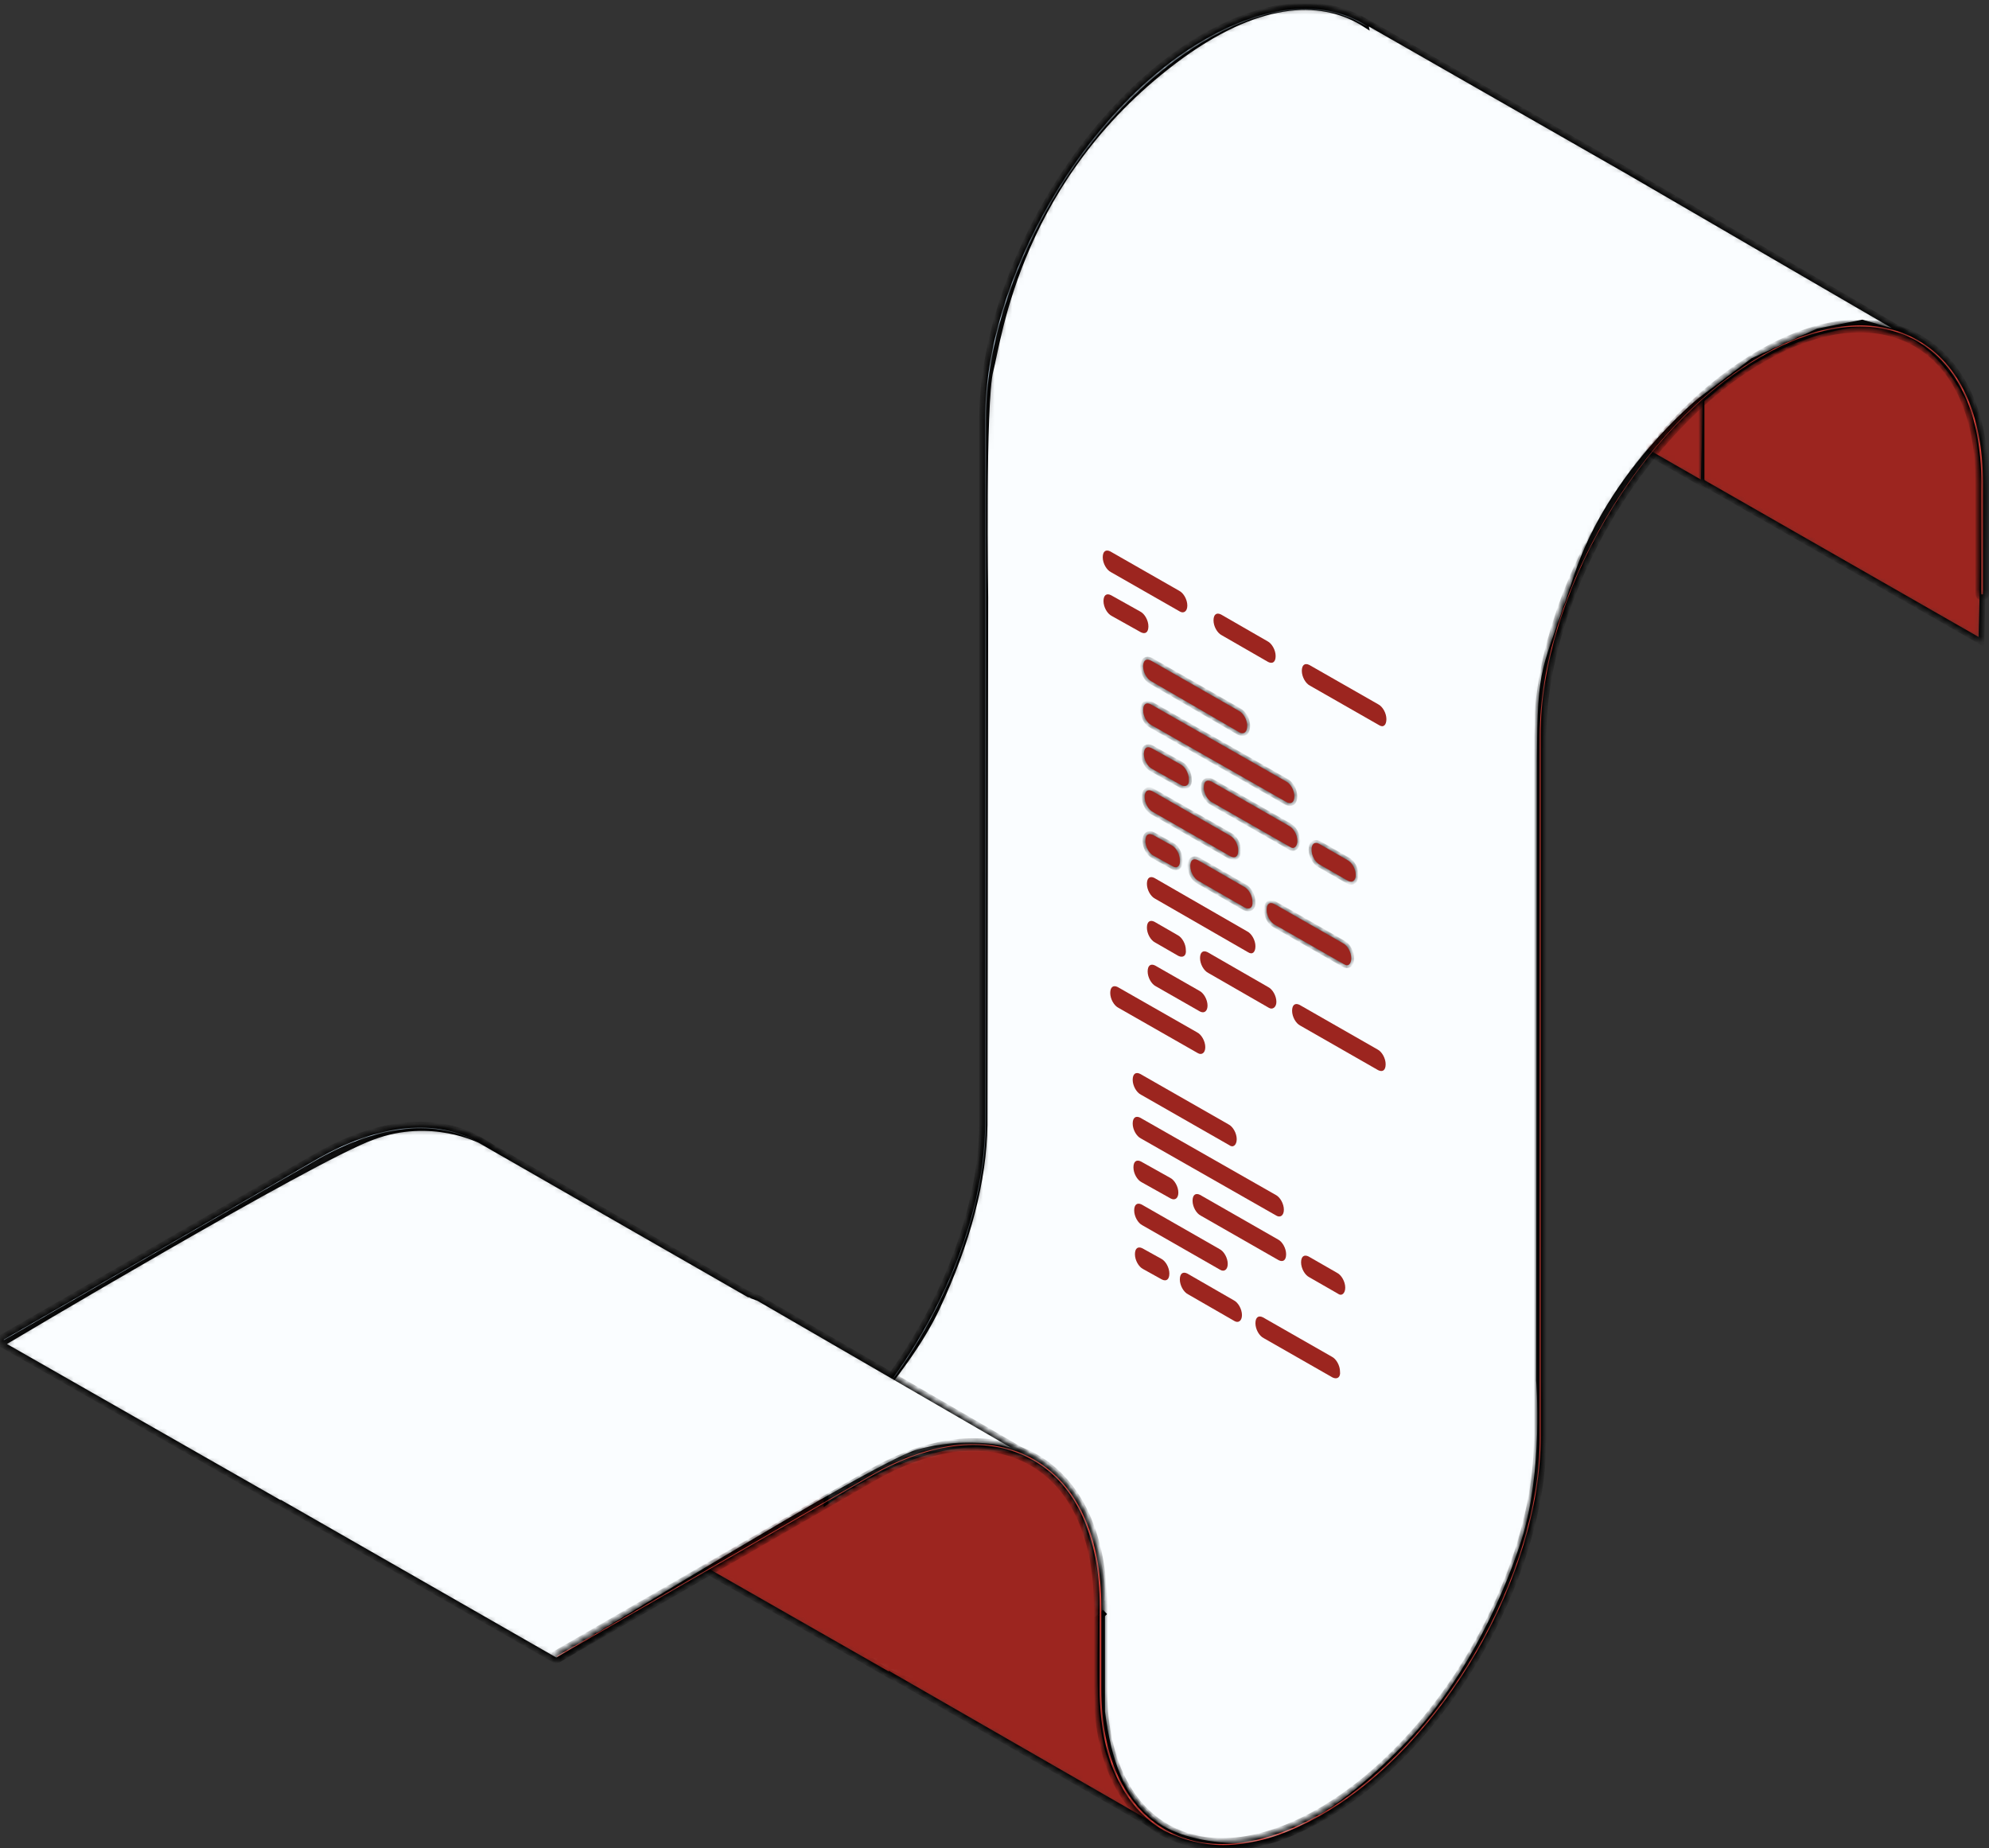 <svg width="339" height="315" viewBox="0 0 339 315" fill="none" xmlns="http://www.w3.org/2000/svg">
<rect x="0" y="0" width="339" height="315" fill="#333333" stroke="none"/>
<mask id="path-1-inside-1" fill="white">
<path d="M243.821 40.218C245.734 38.447 254.791 30.477 268.057 28.453C282.981 26.176 289.231 43.508 289.231 43.508C289.231 43.508 290.89 52.616 290.89 57.93C290.89 63.243 290.379 82.599 290.379 82.599L243.056 55.526C242.928 55.4 242.673 55.273 242.673 55.02V41.23C243.056 40.851 243.438 40.724 243.821 40.218Z"/>
</mask>
<path d="M243.821 40.218C245.734 38.447 254.791 30.477 268.057 28.453C282.981 26.176 289.231 43.508 289.231 43.508C289.231 43.508 290.89 52.616 290.89 57.93C290.89 63.243 290.379 82.599 290.379 82.599L243.056 55.526C242.928 55.4 242.673 55.273 242.673 55.02V41.23C243.056 40.851 243.438 40.724 243.821 40.218Z" fill="#9C251F" stroke="black" mask="url(#path-1-inside-1)"/>
<mask id="path-2-inside-2" fill="white">
<path d="M291.145 67.165C293.058 65.394 302.115 57.424 315.381 55.4C330.305 53.122 336.555 70.454 336.555 70.454C336.555 70.454 338.341 79.437 338.214 84.75C338.214 90.064 337.704 109.42 337.704 109.42L290.38 82.346C290.252 82.22 289.997 82.093 289.997 81.84V68.177C290.252 67.798 290.635 67.545 291.145 67.165Z"/>
</mask>
<path d="M291.145 67.165C293.058 65.394 302.115 57.424 315.381 55.4C330.305 53.122 336.555 70.454 336.555 70.454C336.555 70.454 338.341 79.437 338.214 84.75C338.214 90.064 337.704 109.42 337.704 109.42L290.38 82.346C290.252 82.22 289.997 82.093 289.997 81.84V68.177C290.252 67.798 290.635 67.545 291.145 67.165Z" fill="#9C251F" stroke="black" mask="url(#path-2-inside-2)"/>
<mask id="path-3-inside-3" fill="white">
<path d="M0.313 227.96L53.888 197.092C64.475 191.019 74.552 190.007 82.078 194.435C89.604 198.736 93.813 207.845 93.813 219.99V223.912C93.43 224.165 93.048 224.418 92.665 224.671V219.864C92.665 208.098 88.711 199.495 81.568 195.321C74.424 191.272 64.858 192.158 54.525 197.977L0.951 228.846C0.696 228.972 0.313 228.972 0.186 228.593C-0.069 228.466 0.058 228.087 0.313 227.96Z"/>
</mask>
<path d="M0.313 227.96L53.888 197.092C64.475 191.019 74.552 190.007 82.078 194.435C89.604 198.736 93.813 207.845 93.813 219.99V223.912C93.43 224.165 93.048 224.418 92.665 224.671V219.864C92.665 208.098 88.711 199.495 81.568 195.321C74.424 191.272 64.858 192.158 54.525 197.977L0.951 228.846C0.696 228.972 0.313 228.972 0.186 228.593C-0.069 228.466 0.058 228.087 0.313 227.96Z" fill="#D4ECFF" stroke="black" mask="url(#path-3-inside-3)"/>
<mask id="path-4-inside-4" fill="white">
<path d="M167.413 191.146V71.34C167.413 47.429 184.379 18.079 205.298 6.187C215.503 0.367 225.197 -0.645 232.468 3.53C239.738 7.705 243.82 16.434 243.82 28.2V36.55C243.438 36.929 243.055 37.309 242.672 37.688V28.2C242.672 16.94 238.846 8.464 231.957 4.542C225.069 0.62 215.758 1.506 205.936 7.199C185.399 18.964 168.561 47.809 168.561 71.34V191.019C168.561 210.882 156.826 234.413 140.754 248.582C140.754 248.076 140.754 247.57 140.754 247.064C156.188 233.021 167.413 210.376 167.413 191.146Z"/>
</mask>
<path d="M167.413 191.146V71.34C167.413 47.429 184.379 18.079 205.298 6.187C215.503 0.367 225.197 -0.645 232.468 3.53C239.738 7.705 243.82 16.434 243.82 28.2V36.55C243.438 36.929 243.055 37.309 242.672 37.688V28.2C242.672 16.94 238.846 8.464 231.957 4.542C225.069 0.62 215.758 1.506 205.936 7.199C185.399 18.964 168.561 47.809 168.561 71.34V191.019C168.561 210.882 156.826 234.413 140.754 248.582C140.754 248.076 140.754 247.57 140.754 247.064C156.188 233.021 167.413 210.376 167.413 191.146Z" fill="#D4ECFF" stroke="black" mask="url(#path-4-inside-4)"/>
<mask id="path-5-inside-5" fill="white">
<path d="M277.496 29.212L232.596 3.53L232.724 4.163C225.835 -0.265 215.376 -0.645 201.344 9.476C173.537 29.718 170.22 57.803 168.817 63.117C167.414 68.43 167.924 101.829 167.924 101.829C167.924 101.829 167.797 182.417 167.797 191.778C167.669 201.14 164.99 211.641 159.633 223.027C154.276 234.413 140.627 248.202 140.627 248.202V264.649C142.795 282.36 150.449 286.535 161.674 287.547C170.858 288.306 180.552 281.854 188.333 274.77C188.078 275.023 187.823 275.276 187.823 275.276V291.722C189.992 309.434 197.645 313.608 208.87 314.62C220.223 315.633 232.341 305.385 240.632 296.656C248.923 287.927 255.939 274.643 259.766 262.751C263.592 250.732 262.317 235.298 262.317 235.298C262.317 235.298 262.444 147.247 262.444 129.788C262.572 112.456 263.082 115.492 268.822 98.034C274.562 80.575 289.742 68.304 289.742 68.304L298.804 61.5L309.85 56.5L317.381 55L326.223 57.55L277.496 29.212Z"/>
</mask>
<path d="M277.496 29.212L232.596 3.53L232.724 4.163C225.835 -0.265 215.376 -0.645 201.344 9.476C173.537 29.718 170.22 57.803 168.817 63.117C167.414 68.43 167.924 101.829 167.924 101.829C167.924 101.829 167.797 182.417 167.797 191.778C167.669 201.14 164.99 211.641 159.633 223.027C154.276 234.413 140.627 248.202 140.627 248.202V264.649C142.795 282.36 150.449 286.535 161.674 287.547C170.858 288.306 180.552 281.854 188.333 274.77C188.078 275.023 187.823 275.276 187.823 275.276V291.722C189.992 309.434 197.645 313.608 208.87 314.62C220.223 315.633 232.341 305.385 240.632 296.656C248.923 287.927 255.939 274.643 259.766 262.751C263.592 250.732 262.317 235.298 262.317 235.298C262.317 235.298 262.444 147.247 262.444 129.788C262.572 112.456 263.082 115.492 268.822 98.034C274.562 80.575 289.742 68.304 289.742 68.304L298.804 61.5L309.85 56.5L317.381 55L326.223 57.55L277.496 29.212Z" fill="#FAFDFF" stroke="black" mask="url(#path-5-inside-5)"/>
<mask id="path-6-inside-6" fill="white">
<path d="M199.303 312.849C198.666 311.964 190.629 306.65 188.589 297.288C187.441 292.101 187.568 284.131 187.568 284.131C187.568 284.131 187.568 279.703 187.696 275.655C187.823 275.528 187.823 275.528 187.951 275.402C187.951 274.896 187.951 274.39 187.951 273.884C187.823 274.01 187.823 274.01 187.696 274.137C187.696 273.251 187.823 272.366 187.823 271.607C188.078 267.432 184.889 258.576 184.889 258.576C184.889 258.576 180.552 246.684 167.414 246.178C155.806 245.798 143.561 254.022 140.882 255.919V250.606C140.754 250.732 140.499 250.859 140.372 250.985C140.372 250.226 140.372 249.467 140.372 248.835C140.499 248.708 140.499 248.708 140.627 248.582C140.627 248.076 140.627 247.57 140.627 247.064C140.499 247.19 140.499 247.19 140.372 247.317C140.372 246.431 140.499 245.545 140.499 244.786C140.754 240.611 137.566 231.756 137.566 231.756C137.566 231.756 133.229 219.864 120.09 219.358C108.482 218.978 96.237 227.201 93.558 229.099V223.786C93.175 224.039 92.793 224.292 92.41 224.545V233.906C92.41 245.292 96.237 253.895 103.253 258.07L103.508 258.196C103.635 258.196 103.635 258.323 103.763 258.323H103.89L151.98 285.776C151.98 285.776 151.98 285.776 151.98 285.649L199.303 312.849Z"/>
</mask>
<path d="M199.303 312.849C198.666 311.964 190.629 306.65 188.589 297.288C187.441 292.101 187.568 284.131 187.568 284.131C187.568 284.131 187.568 279.703 187.696 275.655C187.823 275.528 187.823 275.528 187.951 275.402C187.951 274.896 187.951 274.39 187.951 273.884C187.823 274.01 187.823 274.01 187.696 274.137C187.696 273.251 187.823 272.366 187.823 271.607C188.078 267.432 184.889 258.576 184.889 258.576C184.889 258.576 180.552 246.684 167.414 246.178C155.806 245.798 143.561 254.022 140.882 255.919V250.606C140.754 250.732 140.499 250.859 140.372 250.985C140.372 250.226 140.372 249.467 140.372 248.835C140.499 248.708 140.499 248.708 140.627 248.582C140.627 248.076 140.627 247.57 140.627 247.064C140.499 247.19 140.499 247.19 140.372 247.317C140.372 246.431 140.499 245.545 140.499 244.786C140.754 240.611 137.566 231.756 137.566 231.756C137.566 231.756 133.229 219.864 120.09 219.358C108.482 218.978 96.237 227.201 93.558 229.099V223.786C93.175 224.039 92.793 224.292 92.41 224.545V233.906C92.41 245.292 96.237 253.895 103.253 258.07L103.508 258.196C103.635 258.196 103.635 258.323 103.763 258.323H103.89L151.98 285.776C151.98 285.776 151.98 285.776 151.98 285.649L199.303 312.849Z" fill="#9C251F" stroke="black" mask="url(#path-6-inside-6)"/>
<mask id="path-7-inside-7" fill="white">
<path d="M129.274 221.255C129.274 221.255 128.891 221.129 128.253 220.876C127.998 220.749 127.871 220.623 127.616 220.623L81.95 194.435C81.95 194.435 73.531 190.007 63.454 193.802C53.249 197.471 0.186 229.099 0.186 229.099L47.637 256.172H47.764L94.833 283.119C94.833 283.119 121.493 266.799 139.861 256.172L141.009 255.54C148.535 251.238 154.53 248.076 156.443 247.57C167.796 244.533 175.705 248.202 177.746 249.341L129.274 221.255Z"/>
</mask>
<path d="M129.274 221.255C129.274 221.255 128.891 221.129 128.253 220.876C127.998 220.749 127.871 220.623 127.616 220.623L81.95 194.435C81.95 194.435 73.531 190.007 63.454 193.802C53.249 197.471 0.186 229.099 0.186 229.099L47.637 256.172H47.764L94.833 283.119C94.833 283.119 121.493 266.799 139.861 256.172L141.009 255.54C148.535 251.238 154.53 248.076 156.443 247.57C167.796 244.533 175.705 248.202 177.746 249.341L129.274 221.255Z" fill="#FAFDFF" stroke="black" mask="url(#path-7-inside-7)"/>
<mask id="path-8-inside-8" fill="white">
<path d="M177.874 249.088L178.384 249.341C178.512 249.467 178.257 249.341 177.874 249.088Z"/>
</mask>
<path d="M177.874 249.088L178.384 249.341C178.512 249.467 178.257 249.341 177.874 249.088Z" fill="#FAFDFF" stroke="black" mask="url(#path-8-inside-8)"/>
<mask id="path-9-inside-9" fill="white">
<path d="M208.488 315C213.718 315 219.458 313.229 225.453 309.813C246.245 297.921 263.082 268.824 263.082 245.039V125.36C263.082 101.829 279.792 72.985 300.457 61.219C310.279 55.526 319.59 54.641 326.478 58.562C333.366 62.484 337.193 70.96 337.193 82.22V101.195C337.193 101.574 337.448 101.827 337.831 101.827C338.214 101.827 338.469 101.574 338.469 101.195V82.22C338.469 70.454 334.387 61.725 327.116 57.55C319.845 53.375 310.151 54.261 299.946 60.207C279.027 72.225 261.934 101.45 261.934 125.36V245.039C261.934 268.444 245.352 297.035 224.815 308.801C214.993 314.367 205.809 315.38 198.921 311.458C192.033 307.536 188.206 299.186 188.206 287.927V273.884C188.206 261.739 183.997 252.63 176.471 248.329C168.945 244.027 158.868 244.913 148.281 250.985L94.707 281.854C94.451 281.981 94.324 282.36 94.451 282.613C94.579 282.866 94.962 282.993 95.217 282.866L148.791 251.998C158.995 246.178 168.562 245.166 175.833 249.341C182.976 253.389 186.931 262.118 186.931 273.884V287.927C186.931 299.566 190.885 308.295 198.156 312.47C201.472 314.114 204.916 315 208.488 315Z"/>
</mask>
<path d="M208.488 315C213.718 315 219.458 313.229 225.453 309.813C246.245 297.921 263.082 268.824 263.082 245.039V125.36C263.082 101.829 279.792 72.985 300.457 61.219C310.279 55.526 319.59 54.641 326.478 58.562C333.366 62.484 337.193 70.96 337.193 82.22V101.195C337.193 101.574 337.448 101.827 337.831 101.827C338.214 101.827 338.469 101.574 338.469 101.195V82.22C338.469 70.454 334.387 61.725 327.116 57.55C319.845 53.375 310.151 54.261 299.946 60.207C279.027 72.225 261.934 101.45 261.934 125.36V245.039C261.934 268.444 245.352 297.035 224.815 308.801C214.993 314.367 205.809 315.38 198.921 311.458C192.033 307.536 188.206 299.186 188.206 287.927V273.884C188.206 261.739 183.997 252.63 176.471 248.329C168.945 244.027 158.868 244.913 148.281 250.985L94.707 281.854C94.451 281.981 94.324 282.36 94.451 282.613C94.579 282.866 94.962 282.993 95.217 282.866L148.791 251.998C158.995 246.178 168.562 245.166 175.833 249.341C182.976 253.389 186.931 262.118 186.931 273.884V287.927C186.931 299.566 190.885 308.295 198.156 312.47C201.472 314.114 204.916 315 208.488 315Z" fill="#E14139" stroke="black" mask="url(#path-9-inside-9)"/>
<mask id="path-10-inside-10" fill="white">
<path d="M212.187 154.711L204.278 150.156C203.513 149.777 202.875 148.638 202.875 147.626C202.875 146.614 203.385 146.234 204.151 146.614L212.059 151.168C212.825 151.548 213.462 152.686 213.462 153.699C213.59 154.711 212.952 155.09 212.187 154.711Z"/>
</mask>
<path d="M212.187 154.711L204.278 150.156C203.513 149.777 202.875 148.638 202.875 147.626C202.875 146.614 203.385 146.234 204.151 146.614L212.059 151.168C212.825 151.548 213.462 152.686 213.462 153.699C213.59 154.711 212.952 155.09 212.187 154.711Z" fill="#5793CE" stroke="black" mask="url(#path-10-inside-10)"/>
<mask id="path-11-inside-11" fill="white">
<path d="M229.024 164.325L217.289 157.62C216.524 157.241 215.886 156.102 215.886 155.09C215.886 154.078 216.396 153.698 217.161 154.078L228.897 160.783C229.662 161.163 230.3 162.301 230.3 163.313C230.3 164.325 229.79 164.831 229.024 164.325Z"/>
</mask>
<path d="M229.024 164.325L217.289 157.62C216.524 157.241 215.886 156.102 215.886 155.09C215.886 154.078 216.396 153.698 217.161 154.078L228.897 160.783C229.662 161.163 230.3 162.301 230.3 163.313C230.3 164.325 229.79 164.831 229.024 164.325Z" fill="#5793CE" stroke="black" mask="url(#path-11-inside-11)"/>
<mask id="path-12-inside-12" fill="white">
<path d="M211.294 124.854L196.242 116.125C195.477 115.745 194.839 114.607 194.839 113.594C194.839 112.582 195.349 112.203 196.114 112.582L211.166 121.185C211.932 121.565 212.569 122.703 212.569 123.715C212.569 124.727 212.059 125.234 211.294 124.854Z"/>
</mask>
<path d="M211.294 124.854L196.242 116.125C195.477 115.745 194.839 114.607 194.839 113.594C194.839 112.582 195.349 112.203 196.114 112.582L211.166 121.185C211.932 121.565 212.569 122.703 212.569 123.715C212.569 124.727 212.059 125.234 211.294 124.854Z" fill="#5793CE" stroke="black" mask="url(#path-12-inside-12)"/>
<mask id="path-13-inside-13" fill="white">
<path d="M201.344 133.836L196.369 131.053C195.604 130.674 194.966 129.535 194.966 128.523C194.966 127.511 195.476 127.131 196.241 127.511L201.216 130.294C201.981 130.674 202.619 131.812 202.619 132.824C202.747 133.836 202.109 134.216 201.344 133.836Z"/>
</mask>
<path d="M201.344 133.836L196.369 131.053C195.604 130.674 194.966 129.535 194.966 128.523C194.966 127.511 195.476 127.131 196.241 127.511L201.216 130.294C201.981 130.674 202.619 131.812 202.619 132.824C202.747 133.836 202.109 134.216 201.344 133.836Z" fill="#5793CE" stroke="black" mask="url(#path-13-inside-13)"/>
<mask id="path-14-inside-14" fill="white">
<path d="M199.814 147.626L196.625 145.855C195.859 145.475 195.222 144.337 195.222 143.325C195.222 142.313 195.732 141.933 196.497 142.313L199.686 144.084C200.452 144.463 201.089 145.602 201.089 146.614C201.217 147.626 200.579 148.132 199.814 147.626Z"/>
</mask>
<path d="M199.814 147.626L196.625 145.855C195.859 145.475 195.222 144.337 195.222 143.325C195.222 142.313 195.732 141.933 196.497 142.313L199.686 144.084C200.452 144.463 201.089 145.602 201.089 146.614C201.217 147.626 200.579 148.132 199.814 147.626Z" fill="#5793CE" stroke="black" mask="url(#path-14-inside-14)"/>
<mask id="path-15-inside-15" fill="white">
<path d="M219.84 144.337L206.574 136.746C205.809 136.366 205.171 135.228 205.171 134.216C205.171 133.204 205.681 132.824 206.446 133.204L219.712 140.794C220.478 141.174 221.116 142.312 221.116 143.325C221.116 144.337 220.478 144.843 219.84 144.337Z"/>
</mask>
<path d="M219.84 144.337L206.574 136.746C205.809 136.366 205.171 135.228 205.171 134.216C205.171 133.204 205.681 132.824 206.446 133.204L219.712 140.794C220.478 141.174 221.116 142.312 221.116 143.325C221.116 144.337 220.478 144.843 219.84 144.337Z" fill="#5793CE" stroke="black" mask="url(#path-15-inside-15)"/>
<mask id="path-16-inside-16" fill="white">
<path d="M219.33 136.746L196.242 123.589C195.477 123.209 194.839 122.071 194.839 121.059C194.839 120.047 195.349 119.667 196.114 120.047L219.202 133.204C219.968 133.583 220.605 134.722 220.605 135.734C220.605 136.746 220.095 137.126 219.33 136.746Z"/>
</mask>
<path d="M219.33 136.746L196.242 123.589C195.477 123.209 194.839 122.071 194.839 121.059C194.839 120.047 195.349 119.667 196.114 120.047L219.202 133.204C219.968 133.583 220.605 134.722 220.605 135.734C220.605 136.746 220.095 137.126 219.33 136.746Z" fill="#5793CE" stroke="black" mask="url(#path-16-inside-16)"/>
<mask id="path-17-inside-17" fill="white">
<path d="M209.763 145.981L196.497 138.391C195.732 138.011 195.094 136.873 195.094 135.861C195.094 134.848 195.604 134.469 196.369 134.848L209.635 142.439C210.401 142.819 211.039 143.957 211.039 144.969C211.039 145.981 210.528 146.361 209.763 145.981Z"/>
</mask>
<path d="M209.763 145.981L196.497 138.391C195.732 138.011 195.094 136.873 195.094 135.861C195.094 134.848 195.604 134.469 196.369 134.848L209.635 142.439C210.401 142.819 211.039 143.957 211.039 144.969C211.039 145.981 210.528 146.361 209.763 145.981Z" fill="#5793CE" stroke="black" mask="url(#path-17-inside-17)"/>
<mask id="path-18-inside-18" fill="white">
<path d="M229.789 150.156L224.942 147.373C224.177 146.993 223.539 145.855 223.539 144.843C223.539 143.831 224.049 143.451 224.815 143.831L229.662 146.614C230.427 146.993 231.065 148.132 231.065 149.144C231.065 150.03 230.555 150.536 229.789 150.156Z"/>
</mask>
<path d="M229.789 150.156L224.942 147.373C224.177 146.993 223.539 145.855 223.539 144.843C223.539 143.831 224.049 143.451 224.815 143.831L229.662 146.614C230.427 146.993 231.065 148.132 231.065 149.144C231.065 150.03 230.555 150.536 229.789 150.156Z" fill="#5793CE" stroke="black" mask="url(#path-18-inside-18)"/>
<path d="M216.141 112.836L208.232 108.281C207.467 107.902 206.829 106.763 206.829 105.751C206.829 104.739 207.339 104.359 208.105 104.739L216.013 109.293C216.778 109.673 217.416 110.811 217.416 111.824C217.416 112.836 216.906 113.215 216.141 112.836Z" fill="#9C251F"/>
<path d="M235.019 123.589L223.284 116.884C222.519 116.504 221.881 115.366 221.881 114.354C221.881 113.342 222.391 112.962 223.156 113.342L234.892 120.047C235.657 120.426 236.295 121.565 236.295 122.577C236.295 123.589 235.785 124.095 235.019 123.589Z" fill="#9C251F"/>
<path d="M212.187 154.711L204.278 150.156C203.513 149.777 202.875 148.638 202.875 147.626C202.875 146.614 203.385 146.234 204.151 146.614L212.059 151.168C212.824 151.548 213.462 152.686 213.462 153.699C213.59 154.711 212.952 155.09 212.187 154.711Z" fill="#9C251F"/>
<path d="M229.023 164.325L217.288 157.62C216.523 157.241 215.885 156.102 215.885 155.09C215.885 154.078 216.395 153.698 217.16 154.078L228.896 160.783C229.661 161.163 230.299 162.301 230.299 163.313C230.299 164.325 229.789 164.831 229.023 164.325Z" fill="#9C251F"/>
<path d="M194.455 107.775L189.48 104.992C188.715 104.612 188.077 103.474 188.077 102.462C188.077 101.45 188.587 101.07 189.353 101.45L194.328 104.233C195.093 104.612 195.731 105.751 195.731 106.763C195.731 107.775 195.22 108.155 194.455 107.775Z" fill="#9C251F"/>
<path d="M211.293 124.854L196.241 116.125C195.476 115.745 194.838 114.607 194.838 113.594C194.838 112.582 195.348 112.203 196.113 112.582L211.165 121.185C211.931 121.565 212.568 122.703 212.568 123.715C212.568 124.727 212.058 125.234 211.293 124.854Z" fill="#9C251F"/>
<path d="M201.344 133.836L196.369 131.053C195.604 130.674 194.966 129.535 194.966 128.523C194.966 127.511 195.476 127.131 196.241 127.511L201.216 130.294C201.981 130.674 202.619 131.812 202.619 132.824C202.747 133.836 202.109 134.216 201.344 133.836Z" fill="#9C251F"/>
<path d="M234.892 182.416L221.626 174.826C220.86 174.446 220.223 173.308 220.223 172.296C220.223 171.284 220.733 170.904 221.498 171.284L234.764 178.874C235.53 179.254 236.167 180.392 236.167 181.404C236.167 182.416 235.657 182.796 234.892 182.416Z" fill="#9C251F"/>
<path d="M199.813 147.626L196.624 145.855C195.858 145.475 195.221 144.337 195.221 143.325C195.221 142.313 195.731 141.933 196.496 142.313L199.685 144.084C200.451 144.463 201.088 145.602 201.088 146.614C201.216 147.626 200.578 148.132 199.813 147.626Z" fill="#9C251F"/>
<path d="M200.834 162.934L196.88 160.657C196.114 160.277 195.477 159.138 195.477 158.126C195.477 157.114 195.987 156.735 196.752 157.114L200.706 159.391C201.472 159.771 202.11 160.91 202.11 161.922C202.237 162.934 201.599 163.313 200.834 162.934Z" fill="#9C251F"/>
<path d="M216.268 171.789L205.936 165.844C205.171 165.464 204.533 164.325 204.533 163.313C204.533 162.301 205.043 161.922 205.809 162.301L216.141 168.247C216.906 168.627 217.544 169.765 217.544 170.777C217.544 171.663 216.906 172.169 216.268 171.789Z" fill="#9C251F"/>
<path d="M204.533 172.422L197.007 168.121C196.241 167.741 195.604 166.603 195.604 165.591C195.604 164.578 196.114 164.199 196.879 164.578L204.405 168.88C205.17 169.259 205.808 170.398 205.808 171.41C205.808 172.296 205.298 172.802 204.533 172.422Z" fill="#9C251F"/>
<path d="M219.84 144.337L206.574 136.746C205.809 136.366 205.171 135.228 205.171 134.216C205.171 133.204 205.681 132.824 206.446 133.204L219.712 140.794C220.478 141.174 221.116 142.312 221.116 143.325C221.116 144.337 220.478 144.843 219.84 144.337Z" fill="#9C251F"/>
<path d="M219.329 136.746L196.241 123.589C195.476 123.209 194.838 122.071 194.838 121.059C194.838 120.047 195.348 119.667 196.113 120.047L219.201 133.204C219.967 133.583 220.604 134.722 220.604 135.734C220.604 136.746 220.094 137.126 219.329 136.746Z" fill="#9C251F"/>
<path d="M209.763 145.981L196.497 138.391C195.732 138.011 195.094 136.873 195.094 135.861C195.094 134.848 195.604 134.469 196.369 134.848L209.635 142.439C210.401 142.819 211.038 143.957 211.038 144.969C211.038 145.981 210.528 146.361 209.763 145.981Z" fill="#9C251F"/>
<path d="M229.789 150.156L224.942 147.373C224.177 146.993 223.539 145.855 223.539 144.843C223.539 143.831 224.049 143.451 224.815 143.831L229.662 146.614C230.427 146.993 231.065 148.132 231.065 149.144C231.065 150.03 230.555 150.536 229.789 150.156Z" fill="#9C251F"/>
<path d="M212.697 162.301L196.88 153.193C196.114 152.813 195.477 151.674 195.477 150.662C195.477 149.65 195.987 149.271 196.752 149.65L212.569 158.759C213.335 159.138 213.972 160.277 213.972 161.289C213.972 162.301 213.462 162.807 212.697 162.301Z" fill="#9C251F"/>
<path d="M201.089 104.233L189.353 97.528C188.588 97.148 187.95 96.01 187.95 94.998C187.95 93.985 188.46 93.606 189.226 93.985L200.961 100.691C201.726 101.07 202.364 102.209 202.364 103.221C202.364 104.233 201.726 104.612 201.089 104.233Z" fill="#9C251F"/>
<path d="M204.15 179.507L190.629 171.79C189.863 171.41 189.226 170.272 189.226 169.259C189.226 168.247 189.736 167.868 190.501 168.247L204.022 175.964C204.788 176.344 205.425 177.483 205.425 178.495C205.425 179.507 204.788 179.886 204.15 179.507Z" fill="#9C251F"/>
<path d="M210.4 225.177L202.492 220.623C201.727 220.243 201.089 219.105 201.089 218.093C201.089 217.08 201.599 216.701 202.364 217.08L210.273 221.635C211.038 222.014 211.676 223.153 211.676 224.165C211.676 225.177 211.038 225.557 210.4 225.177Z" fill="#9C251F"/>
<path d="M227.111 234.792L215.376 228.087C214.61 227.707 213.973 226.569 213.973 225.557C213.973 224.545 214.483 224.165 215.248 224.545L226.984 231.25C227.749 231.629 228.387 232.768 228.387 233.78C228.514 234.792 227.876 235.171 227.111 234.792Z" fill="#9C251F"/>
<path d="M209.508 195.194L194.456 186.591C193.691 186.212 193.053 185.073 193.053 184.061C193.053 183.049 193.563 182.669 194.328 183.049L209.38 191.652C210.145 192.031 210.783 193.17 210.783 194.182C210.783 195.194 210.145 195.7 209.508 195.194Z" fill="#9C251F"/>
<path d="M199.559 204.303L194.584 201.52C193.818 201.14 193.181 200.002 193.181 198.989C193.181 197.977 193.691 197.598 194.456 197.977L199.431 200.761C200.196 201.14 200.834 202.279 200.834 203.291C200.834 204.176 200.324 204.682 199.559 204.303Z" fill="#9C251F"/>
<path d="M198.028 218.092L194.839 216.321C194.073 215.942 193.436 214.803 193.436 213.791C193.436 212.779 193.946 212.4 194.711 212.779L197.9 214.55C198.665 214.93 199.303 216.068 199.303 217.08C199.303 218.092 198.793 218.472 198.028 218.092Z" fill="#9C251F"/>
<path d="M217.927 214.803L204.661 207.213C203.896 206.833 203.258 205.694 203.258 204.682C203.258 203.67 203.768 203.291 204.533 203.67L217.799 211.261C218.565 211.641 219.203 212.779 219.203 213.791C219.203 214.803 218.692 215.183 217.927 214.803Z" fill="#9C251F"/>
<path d="M217.544 207.213L194.456 194.056C193.691 193.676 193.053 192.537 193.053 191.525C193.053 190.513 193.563 190.134 194.328 190.513L217.416 203.67C218.182 204.05 218.819 205.188 218.819 206.2C218.819 207.213 218.182 207.592 217.544 207.213Z" fill="#9C251F"/>
<path d="M207.977 216.448L194.711 208.857C193.945 208.478 193.308 207.339 193.308 206.327C193.308 205.315 193.818 204.935 194.583 205.315L207.849 212.906C208.614 213.285 209.252 214.424 209.252 215.436C209.252 216.448 208.614 216.827 207.977 216.448Z" fill="#9C251F"/>
<path d="M228.003 220.496L223.156 217.713C222.391 217.334 221.753 216.195 221.753 215.183C221.753 214.171 222.263 213.791 223.029 214.171L227.876 216.954C228.641 217.334 229.279 218.472 229.279 219.484C229.279 220.496 228.641 221.002 228.003 220.496Z" fill="#9C251F"/>
</svg>
